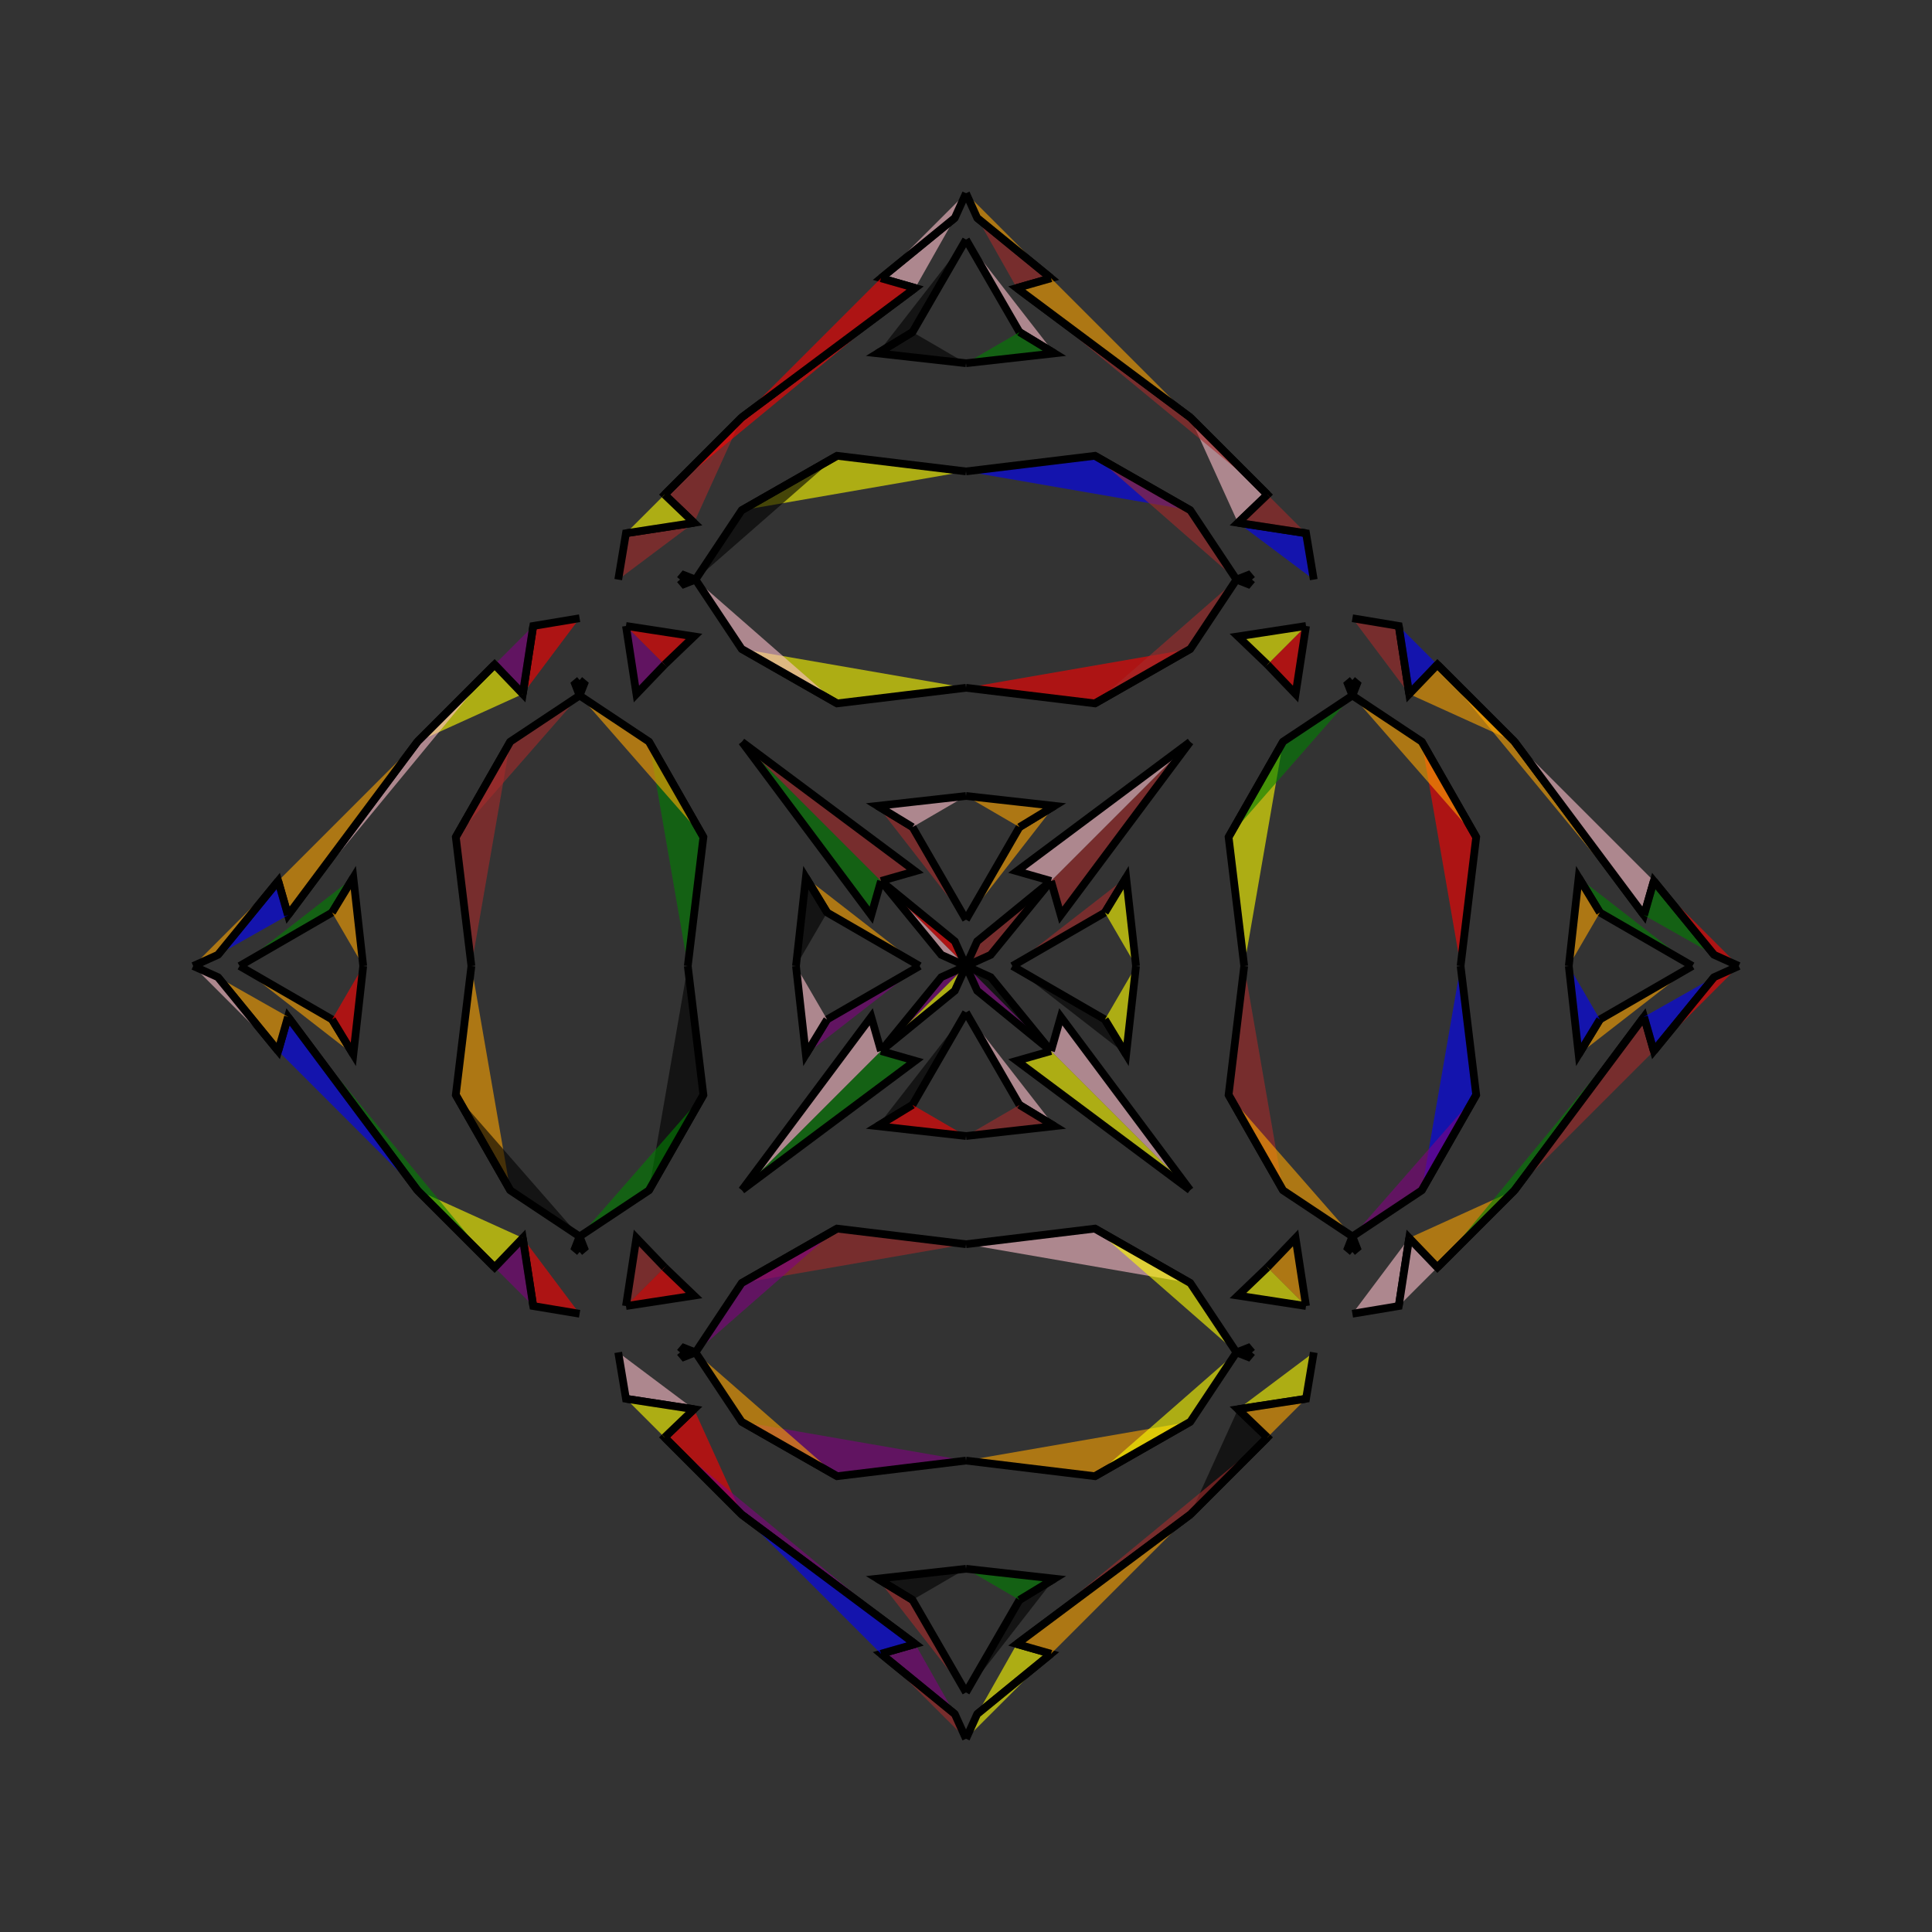 <?xml version="1.0" encoding="UTF-8"?>
<svg xmlns="http://www.w3.org/2000/svg" xmlns:xlink="http://www.w3.org/1999/xlink"
     width="250" height="250" viewBox="-125.0 -125.0 250 250">
<rect x="-125.0" y="-125.0" width="250" height="250" fill="#333333" stroke="none"/>
<defs>
</defs>
<path d="M6.0,-0.0 L17.972,-6.92 L20.721,-11.44" fill="brown" fill-opacity="0.6" stroke="black" stroke-width="1" />
<path d="M6.0,-0.0 L17.972,6.92 L20.721,11.44" fill="black" fill-opacity="0.6" stroke="black" stroke-width="1" />
<path d="M17.972,-6.92 L20.721,-11.44 L22.0,-0.0" fill="yellow" fill-opacity="0.6" stroke="black" stroke-width="1" />
<path d="M17.972,6.92 L20.721,11.44 L22.0,-0.0" fill="yellow" fill-opacity="0.6" stroke="black" stroke-width="1" />
<path d="M36.0,-0.0 L33.98,-16.683 L41.032,-29.036" fill="yellow" fill-opacity="0.6" stroke="black" stroke-width="1" />
<path d="M36.0,-0.0 L33.98,16.683 L41.032,29.036" fill="brown" fill-opacity="0.6" stroke="black" stroke-width="1" />
<path d="M33.98,-16.683 L41.032,-29.036 L50.0,-35.0" fill="green" fill-opacity="0.6" stroke="black" stroke-width="1" />
<path d="M33.98,16.683 L41.032,29.036 L50.0,35.0" fill="orange" fill-opacity="0.6" stroke="black" stroke-width="1" />
<path d="M50.0,-35.0 L49.41,-36.505 L50.0,-37.0" fill="brown" fill-opacity="0.6" stroke="black" stroke-width="1" />
<path d="M50.0,35.0 L49.41,36.505 L50.0,37.0" fill="yellow" fill-opacity="0.6" stroke="black" stroke-width="1" />
<path d="M45.0,50.0 L44.0,56.0 L35.194,57.352" fill="yellow" fill-opacity="0.6" stroke="black" stroke-width="1" />
<path d="M45.0,-50.0 L44.0,-56.0 L35.194,-57.352" fill="blue" fill-opacity="0.6" stroke="black" stroke-width="1" />
<path d="M44.0,-44.0 L42.648,-35.194 L39.0,-39.0" fill="red" fill-opacity="0.6" stroke="black" stroke-width="1" />
<path d="M44.0,44.0 L42.648,35.194 L39.0,39.0" fill="orange" fill-opacity="0.6" stroke="black" stroke-width="1" />
<path d="M35.194,57.352 L39.0,61.0 L29.0,71.0" fill="black" fill-opacity="0.6" stroke="black" stroke-width="1" />
<path d="M35.194,-57.352 L39.0,-61.0 L29.0,-71.0" fill="pink" fill-opacity="0.6" stroke="black" stroke-width="1" />
<path d="M39.0,61.0 L29.0,71.0 L6.575,87.735" fill="brown" fill-opacity="0.6" stroke="black" stroke-width="1" />
<path d="M39.0,-61.0 L29.0,-71.0 L6.575,-87.735" fill="brown" fill-opacity="0.6" stroke="black" stroke-width="1" />
<path d="M29.0,-29.0 L12.265,-6.575 L11.0,-11.0" fill="brown" fill-opacity="0.6" stroke="black" stroke-width="1" />
<path d="M29.0,29.0 L12.265,6.575 L11.0,11.0" fill="pink" fill-opacity="0.6" stroke="black" stroke-width="1" />
<path d="M6.575,87.735 L11.0,89.0 L1.446,96.802" fill="yellow" fill-opacity="0.6" stroke="black" stroke-width="1" />
<path d="M6.575,-87.735 L11.0,-89.0 L1.446,-96.802" fill="brown" fill-opacity="0.6" stroke="black" stroke-width="1" />
<path d="M11.0,-11.0 L3.198,-1.446 L0.0,-0.0" fill="brown" fill-opacity="0.6" stroke="black" stroke-width="1" />
<path d="M11.0,11.0 L3.198,1.446 L0.0,-0.0" fill="black" fill-opacity="0.6" stroke="black" stroke-width="1" />
<path d="M-6.0,-0.0 L-17.972,-6.92 L-20.721,-11.44" fill="orange" fill-opacity="0.6" stroke="black" stroke-width="1" />
<path d="M-6.0,-0.0 L-17.972,6.92 L-20.721,11.44" fill="purple" fill-opacity="0.6" stroke="black" stroke-width="1" />
<path d="M-17.972,-6.92 L-20.721,-11.44 L-22.0,-0.0" fill="black" fill-opacity="0.6" stroke="black" stroke-width="1" />
<path d="M-17.972,6.92 L-20.721,11.44 L-22.0,-0.0" fill="pink" fill-opacity="0.6" stroke="black" stroke-width="1" />
<path d="M-36.0,-0.0 L-33.98,-16.683 L-41.032,-29.036" fill="green" fill-opacity="0.6" stroke="black" stroke-width="1" />
<path d="M-36.0,-0.0 L-33.98,16.683 L-41.032,29.036" fill="black" fill-opacity="0.6" stroke="black" stroke-width="1" />
<path d="M-33.98,-16.683 L-41.032,-29.036 L-50.0,-35.0" fill="orange" fill-opacity="0.6" stroke="black" stroke-width="1" />
<path d="M-33.98,16.683 L-41.032,29.036 L-50.0,35.0" fill="green" fill-opacity="0.6" stroke="black" stroke-width="1" />
<path d="M-50.0,-35.0 L-49.41,-36.505 L-50.0,-37.0" fill="yellow" fill-opacity="0.6" stroke="black" stroke-width="1" />
<path d="M-50.0,35.0 L-49.41,36.505 L-50.0,37.0" fill="red" fill-opacity="0.6" stroke="black" stroke-width="1" />
<path d="M-45.0,50.0 L-44.0,56.0 L-35.194,57.352" fill="pink" fill-opacity="0.6" stroke="black" stroke-width="1" />
<path d="M-45.0,-50.0 L-44.0,-56.0 L-35.194,-57.352" fill="brown" fill-opacity="0.6" stroke="black" stroke-width="1" />
<path d="M-44.0,-44.0 L-42.648,-35.194 L-39.0,-39.0" fill="purple" fill-opacity="0.6" stroke="black" stroke-width="1" />
<path d="M-44.0,44.0 L-42.648,35.194 L-39.0,39.0" fill="brown" fill-opacity="0.6" stroke="black" stroke-width="1" />
<path d="M-35.194,57.352 L-39.0,61.0 L-29.0,71.0" fill="red" fill-opacity="0.6" stroke="black" stroke-width="1" />
<path d="M-35.194,-57.352 L-39.0,-61.0 L-29.0,-71.0" fill="brown" fill-opacity="0.6" stroke="black" stroke-width="1" />
<path d="M-39.0,61.0 L-29.0,71.0 L-6.575,87.735" fill="purple" fill-opacity="0.6" stroke="black" stroke-width="1" />
<path d="M-39.0,-61.0 L-29.0,-71.0 L-6.575,-87.735" fill="red" fill-opacity="0.6" stroke="black" stroke-width="1" />
<path d="M-29.0,-29.0 L-12.265,-6.575 L-11.0,-11.0" fill="green" fill-opacity="0.6" stroke="black" stroke-width="1" />
<path d="M-29.0,29.0 L-12.265,6.575 L-11.0,11.0" fill="pink" fill-opacity="0.6" stroke="black" stroke-width="1" />
<path d="M-6.575,87.735 L-11.0,89.0 L-1.446,96.802" fill="purple" fill-opacity="0.6" stroke="black" stroke-width="1" />
<path d="M-6.575,-87.735 L-11.0,-89.0 L-1.446,-96.802" fill="pink" fill-opacity="0.6" stroke="black" stroke-width="1" />
<path d="M-11.0,-11.0 L-3.198,-1.446 L0.0,-0.0" fill="pink" fill-opacity="0.6" stroke="black" stroke-width="1" />
<path d="M-11.0,11.0 L-3.198,1.446 L0.0,-0.0" fill="purple" fill-opacity="0.6" stroke="black" stroke-width="1" />
<path d="M94.0,-0.0 L82.028,6.92 L79.279,11.44" fill="orange" fill-opacity="0.6" stroke="black" stroke-width="1" />
<path d="M94.0,-0.0 L82.028,-6.92 L79.279,-11.44" fill="green" fill-opacity="0.6" stroke="black" stroke-width="1" />
<path d="M82.028,6.92 L79.279,11.44 L78.0,-0.0" fill="blue" fill-opacity="0.6" stroke="black" stroke-width="1" />
<path d="M82.028,-6.92 L79.279,-11.44 L78.0,-0.0" fill="orange" fill-opacity="0.6" stroke="black" stroke-width="1" />
<path d="M64.0,-0.0 L66.02,16.683 L58.968,29.036" fill="blue" fill-opacity="0.6" stroke="black" stroke-width="1" />
<path d="M64.0,-0.0 L66.02,-16.683 L58.968,-29.036" fill="red" fill-opacity="0.6" stroke="black" stroke-width="1" />
<path d="M66.02,16.683 L58.968,29.036 L50.0,35.0" fill="purple" fill-opacity="0.6" stroke="black" stroke-width="1" />
<path d="M66.02,-16.683 L58.968,-29.036 L50.0,-35.0" fill="orange" fill-opacity="0.6" stroke="black" stroke-width="1" />
<path d="M50.0,35.0 L50.59,36.505 L50.0,37.0" fill="yellow" fill-opacity="0.6" stroke="black" stroke-width="1" />
<path d="M50.0,-35.0 L50.59,-36.505 L50.0,-37.0" fill="green" fill-opacity="0.6" stroke="black" stroke-width="1" />
<path d="M50.0,45.0 L56.0,44.0 L57.352,35.194" fill="pink" fill-opacity="0.6" stroke="black" stroke-width="1" />
<path d="M50.0,-45.0 L56.0,-44.0 L57.352,-35.194" fill="brown" fill-opacity="0.6" stroke="black" stroke-width="1" />
<path d="M56.0,44.0 L57.352,35.194 L61.0,39.0" fill="pink" fill-opacity="0.6" stroke="black" stroke-width="1" />
<path d="M56.0,-44.0 L57.352,-35.194 L61.0,-39.0" fill="blue" fill-opacity="0.6" stroke="black" stroke-width="1" />
<path d="M57.352,35.194 L61.0,39.0 L71.0,29.0" fill="orange" fill-opacity="0.6" stroke="black" stroke-width="1" />
<path d="M57.352,-35.194 L61.0,-39.0 L71.0,-29.0" fill="orange" fill-opacity="0.6" stroke="black" stroke-width="1" />
<path d="M61.0,39.0 L71.0,29.0 L87.735,6.575" fill="green" fill-opacity="0.6" stroke="black" stroke-width="1" />
<path d="M61.0,-39.0 L71.0,-29.0 L87.735,-6.575" fill="orange" fill-opacity="0.6" stroke="black" stroke-width="1" />
<path d="M71.0,29.0 L87.735,6.575 L89.0,11.0" fill="brown" fill-opacity="0.6" stroke="black" stroke-width="1" />
<path d="M71.0,-29.0 L87.735,-6.575 L89.0,-11.0" fill="pink" fill-opacity="0.6" stroke="black" stroke-width="1" />
<path d="M87.735,6.575 L89.0,11.0 L96.802,1.446" fill="blue" fill-opacity="0.6" stroke="black" stroke-width="1" />
<path d="M87.735,-6.575 L89.0,-11.0 L96.802,-1.446" fill="green" fill-opacity="0.6" stroke="black" stroke-width="1" />
<path d="M89.0,11.0 L96.802,1.446 L100.0,-0.0" fill="red" fill-opacity="0.6" stroke="black" stroke-width="1" />
<path d="M89.0,-11.0 L96.802,-1.446 L100.0,-0.0" fill="red" fill-opacity="0.6" stroke="black" stroke-width="1" />
<path d="M0.0,-6.0 L6.92,-17.972 L11.44,-20.721" fill="orange" fill-opacity="0.6" stroke="black" stroke-width="1" />
<path d="M0.0,6.0 L6.92,17.972 L11.44,20.721" fill="pink" fill-opacity="0.6" stroke="black" stroke-width="1" />
<path d="M0.0,94.0 L6.92,82.028 L11.44,79.279" fill="black" fill-opacity="0.6" stroke="black" stroke-width="1" />
<path d="M0.0,-94.0 L6.92,-82.028 L11.44,-79.279" fill="pink" fill-opacity="0.6" stroke="black" stroke-width="1" />
<path d="M6.92,-17.972 L11.44,-20.721 L0.0,-22.0" fill="orange" fill-opacity="0.6" stroke="black" stroke-width="1" />
<path d="M6.92,17.972 L11.44,20.721 L0.0,22.0" fill="brown" fill-opacity="0.6" stroke="black" stroke-width="1" />
<path d="M6.92,82.028 L11.44,79.279 L0.0,78.0" fill="green" fill-opacity="0.6" stroke="black" stroke-width="1" />
<path d="M6.92,-82.028 L11.44,-79.279 L0.0,-78.0" fill="green" fill-opacity="0.6" stroke="black" stroke-width="1" />
<path d="M0.0,-36.0 L16.683,-33.98 L29.036,-41.032" fill="red" fill-opacity="0.6" stroke="black" stroke-width="1" />
<path d="M0.0,36.0 L16.683,33.98 L29.036,41.032" fill="pink" fill-opacity="0.6" stroke="black" stroke-width="1" />
<path d="M0.0,64.0 L16.683,66.02 L29.036,58.968" fill="orange" fill-opacity="0.6" stroke="black" stroke-width="1" />
<path d="M0.0,-64.0 L16.683,-66.02 L29.036,-58.968" fill="blue" fill-opacity="0.6" stroke="black" stroke-width="1" />
<path d="M16.683,-33.98 L29.036,-41.032 L35.0,-50.0" fill="brown" fill-opacity="0.6" stroke="black" stroke-width="1" />
<path d="M16.683,33.98 L29.036,41.032 L35.0,50.0" fill="yellow" fill-opacity="0.6" stroke="black" stroke-width="1" />
<path d="M16.683,66.02 L29.036,58.968 L35.0,50.0" fill="yellow" fill-opacity="0.6" stroke="black" stroke-width="1" />
<path d="M16.683,-66.02 L29.036,-58.968 L35.0,-50.0" fill="brown" fill-opacity="0.6" stroke="black" stroke-width="1" />
<path d="M35.0,-50.0 L36.505,-49.41 L37.0,-50.0" fill="blue" fill-opacity="0.6" stroke="black" stroke-width="1" />
<path d="M35.0,50.0 L36.505,49.41 L37.0,50.0" fill="pink" fill-opacity="0.6" stroke="black" stroke-width="1" />
<path d="M35.0,50.0 L36.505,50.59 L37.0,50.0" fill="red" fill-opacity="0.6" stroke="black" stroke-width="1" />
<path d="M35.0,-50.0 L36.505,-50.59 L37.0,-50.0" fill="brown" fill-opacity="0.6" stroke="black" stroke-width="1" />
<path d="M44.0,-44.0 L35.194,-42.648 L39.0,-39.0" fill="yellow" fill-opacity="0.6" stroke="black" stroke-width="1" />
<path d="M44.0,44.0 L35.194,42.648 L39.0,39.0" fill="yellow" fill-opacity="0.6" stroke="black" stroke-width="1" />
<path d="M44.0,56.0 L35.194,57.352 L39.0,61.0" fill="orange" fill-opacity="0.6" stroke="black" stroke-width="1" />
<path d="M44.0,-56.0 L35.194,-57.352 L39.0,-61.0" fill="brown" fill-opacity="0.6" stroke="black" stroke-width="1" />
<path d="M29.0,-29.0 L6.575,-12.265 L11.0,-11.0" fill="pink" fill-opacity="0.6" stroke="black" stroke-width="1" />
<path d="M29.0,29.0 L6.575,12.265 L11.0,11.0" fill="yellow" fill-opacity="0.6" stroke="black" stroke-width="1" />
<path d="M29.0,71.0 L6.575,87.735 L11.0,89.0" fill="orange" fill-opacity="0.6" stroke="black" stroke-width="1" />
<path d="M29.0,-71.0 L6.575,-87.735 L11.0,-89.0" fill="orange" fill-opacity="0.6" stroke="black" stroke-width="1" />
<path d="M11.0,-11.0 L1.446,-3.198 L0.0,-0.0" fill="brown" fill-opacity="0.6" stroke="black" stroke-width="1" />
<path d="M11.0,11.0 L1.446,3.198 L0.0,-0.0" fill="purple" fill-opacity="0.6" stroke="black" stroke-width="1" />
<path d="M11.0,89.0 L1.446,96.802 L0.0,100.0" fill="yellow" fill-opacity="0.6" stroke="black" stroke-width="1" />
<path d="M11.0,-89.0 L1.446,-96.802 L0.0,-100.0" fill="orange" fill-opacity="0.6" stroke="black" stroke-width="1" />
<path d="M0.0,94.0 L-6.92,82.028 L-11.44,79.279" fill="brown" fill-opacity="0.6" stroke="black" stroke-width="1" />
<path d="M0.0,-6.0 L-6.92,-17.972 L-11.44,-20.721" fill="brown" fill-opacity="0.6" stroke="black" stroke-width="1" />
<path d="M0.0,6.0 L-6.92,17.972 L-11.44,20.721" fill="black" fill-opacity="0.6" stroke="black" stroke-width="1" />
<path d="M0.0,-94.0 L-6.92,-82.028 L-11.44,-79.279" fill="black" fill-opacity="0.6" stroke="black" stroke-width="1" />
<path d="M-6.92,82.028 L-11.44,79.279 L0.0,78.0" fill="black" fill-opacity="0.6" stroke="black" stroke-width="1" />
<path d="M-6.92,-17.972 L-11.44,-20.721 L0.0,-22.0" fill="pink" fill-opacity="0.6" stroke="black" stroke-width="1" />
<path d="M-6.92,17.972 L-11.44,20.721 L0.0,22.0" fill="red" fill-opacity="0.6" stroke="black" stroke-width="1" />
<path d="M-6.92,-82.028 L-11.44,-79.279 L0.0,-78.0" fill="black" fill-opacity="0.6" stroke="black" stroke-width="1" />
<path d="M0.0,64.0 L-16.683,66.02 L-29.036,58.968" fill="purple" fill-opacity="0.6" stroke="black" stroke-width="1" />
<path d="M0.0,-36.0 L-16.683,-33.98 L-29.036,-41.032" fill="yellow" fill-opacity="0.6" stroke="black" stroke-width="1" />
<path d="M0.0,36.0 L-16.683,33.98 L-29.036,41.032" fill="brown" fill-opacity="0.6" stroke="black" stroke-width="1" />
<path d="M0.0,-64.0 L-16.683,-66.02 L-29.036,-58.968" fill="yellow" fill-opacity="0.6" stroke="black" stroke-width="1" />
<path d="M-16.683,66.02 L-29.036,58.968 L-35.0,50.0" fill="orange" fill-opacity="0.6" stroke="black" stroke-width="1" />
<path d="M-16.683,-33.98 L-29.036,-41.032 L-35.0,-50.0" fill="pink" fill-opacity="0.6" stroke="black" stroke-width="1" />
<path d="M-16.683,33.98 L-29.036,41.032 L-35.0,50.0" fill="purple" fill-opacity="0.6" stroke="black" stroke-width="1" />
<path d="M-16.683,-66.02 L-29.036,-58.968 L-35.0,-50.0" fill="black" fill-opacity="0.6" stroke="black" stroke-width="1" />
<path d="M-35.0,50.0 L-36.505,50.59 L-37.0,50.0" fill="green" fill-opacity="0.6" stroke="black" stroke-width="1" />
<path d="M-35.0,-50.0 L-36.505,-49.41 L-37.0,-50.0" fill="blue" fill-opacity="0.6" stroke="black" stroke-width="1" />
<path d="M-35.0,50.0 L-36.505,49.41 L-37.0,50.0" fill="orange" fill-opacity="0.6" stroke="black" stroke-width="1" />
<path d="M-35.0,-50.0 L-36.505,-50.59 L-37.0,-50.0" fill="brown" fill-opacity="0.6" stroke="black" stroke-width="1" />
<path d="M-44.0,56.0 L-35.194,57.352 L-39.0,61.0" fill="yellow" fill-opacity="0.6" stroke="black" stroke-width="1" />
<path d="M-44.0,-44.0 L-35.194,-42.648 L-39.0,-39.0" fill="red" fill-opacity="0.6" stroke="black" stroke-width="1" />
<path d="M-44.0,44.0 L-35.194,42.648 L-39.0,39.0" fill="red" fill-opacity="0.6" stroke="black" stroke-width="1" />
<path d="M-44.0,-56.0 L-35.194,-57.352 L-39.0,-61.0" fill="yellow" fill-opacity="0.6" stroke="black" stroke-width="1" />
<path d="M-29.0,71.0 L-6.575,87.735 L-11.0,89.0" fill="blue" fill-opacity="0.6" stroke="black" stroke-width="1" />
<path d="M-29.0,-29.0 L-6.575,-12.265 L-11.0,-11.0" fill="brown" fill-opacity="0.6" stroke="black" stroke-width="1" />
<path d="M-29.0,29.0 L-6.575,12.265 L-11.0,11.0" fill="green" fill-opacity="0.6" stroke="black" stroke-width="1" />
<path d="M-29.0,-71.0 L-6.575,-87.735 L-11.0,-89.0" fill="red" fill-opacity="0.6" stroke="black" stroke-width="1" />
<path d="M-11.0,89.0 L-1.446,96.802 L0.0,100.0" fill="brown" fill-opacity="0.6" stroke="black" stroke-width="1" />
<path d="M-11.0,-11.0 L-1.446,-3.198 L0.0,-0.0" fill="red" fill-opacity="0.6" stroke="black" stroke-width="1" />
<path d="M-11.0,11.0 L-1.446,3.198 L0.0,-0.0" fill="yellow" fill-opacity="0.6" stroke="black" stroke-width="1" />
<path d="M-11.0,-89.0 L-1.446,-96.802 L0.0,-100.0" fill="pink" fill-opacity="0.6" stroke="black" stroke-width="1" />
<path d="M-94.0,-0.0 L-82.028,-6.92 L-79.279,-11.44" fill="green" fill-opacity="0.6" stroke="black" stroke-width="1" />
<path d="M-94.0,-0.0 L-82.028,6.92 L-79.279,11.44" fill="orange" fill-opacity="0.6" stroke="black" stroke-width="1" />
<path d="M-82.028,-6.92 L-79.279,-11.44 L-78.0,-0.0" fill="orange" fill-opacity="0.6" stroke="black" stroke-width="1" />
<path d="M-82.028,6.92 L-79.279,11.44 L-78.0,-0.0" fill="red" fill-opacity="0.6" stroke="black" stroke-width="1" />
<path d="M-64.0,-0.0 L-66.02,-16.683 L-58.968,-29.036" fill="brown" fill-opacity="0.6" stroke="black" stroke-width="1" />
<path d="M-64.0,-0.0 L-66.02,16.683 L-58.968,29.036" fill="orange" fill-opacity="0.6" stroke="black" stroke-width="1" />
<path d="M-66.02,-16.683 L-58.968,-29.036 L-50.0,-35.0" fill="brown" fill-opacity="0.6" stroke="black" stroke-width="1" />
<path d="M-66.02,16.683 L-58.968,29.036 L-50.0,35.0" fill="black" fill-opacity="0.6" stroke="black" stroke-width="1" />
<path d="M-50.0,-35.0 L-50.59,-36.505 L-50.0,-37.0" fill="brown" fill-opacity="0.6" stroke="black" stroke-width="1" />
<path d="M-50.0,35.0 L-50.59,36.505 L-50.0,37.0" fill="black" fill-opacity="0.6" stroke="black" stroke-width="1" />
<path d="M-50.0,-45.0 L-56.0,-44.0 L-57.352,-35.194" fill="red" fill-opacity="0.6" stroke="black" stroke-width="1" />
<path d="M-50.0,45.0 L-56.0,44.0 L-57.352,35.194" fill="red" fill-opacity="0.6" stroke="black" stroke-width="1" />
<path d="M-56.0,-44.0 L-57.352,-35.194 L-61.0,-39.0" fill="purple" fill-opacity="0.6" stroke="black" stroke-width="1" />
<path d="M-56.0,44.0 L-57.352,35.194 L-61.0,39.0" fill="purple" fill-opacity="0.6" stroke="black" stroke-width="1" />
<path d="M-57.352,-35.194 L-61.0,-39.0 L-71.0,-29.0" fill="yellow" fill-opacity="0.6" stroke="black" stroke-width="1" />
<path d="M-57.352,35.194 L-61.0,39.0 L-71.0,29.0" fill="yellow" fill-opacity="0.6" stroke="black" stroke-width="1" />
<path d="M-61.0,-39.0 L-71.0,-29.0 L-87.735,-6.575" fill="pink" fill-opacity="0.6" stroke="black" stroke-width="1" />
<path d="M-61.0,39.0 L-71.0,29.0 L-87.735,6.575" fill="green" fill-opacity="0.6" stroke="black" stroke-width="1" />
<path d="M-71.0,-29.0 L-87.735,-6.575 L-89.0,-11.0" fill="orange" fill-opacity="0.6" stroke="black" stroke-width="1" />
<path d="M-71.0,29.0 L-87.735,6.575 L-89.0,11.0" fill="blue" fill-opacity="0.6" stroke="black" stroke-width="1" />
<path d="M-87.735,-6.575 L-89.0,-11.0 L-96.802,-1.446" fill="blue" fill-opacity="0.6" stroke="black" stroke-width="1" />
<path d="M-87.735,6.575 L-89.0,11.0 L-96.802,1.446" fill="orange" fill-opacity="0.6" stroke="black" stroke-width="1" />
<path d="M-89.0,-11.0 L-96.802,-1.446 L-100.0,-0.0" fill="orange" fill-opacity="0.6" stroke="black" stroke-width="1" />
<path d="M-89.0,11.0 L-96.802,1.446 L-100.0,-0.0" fill="pink" fill-opacity="0.6" stroke="black" stroke-width="1" />
</svg>
